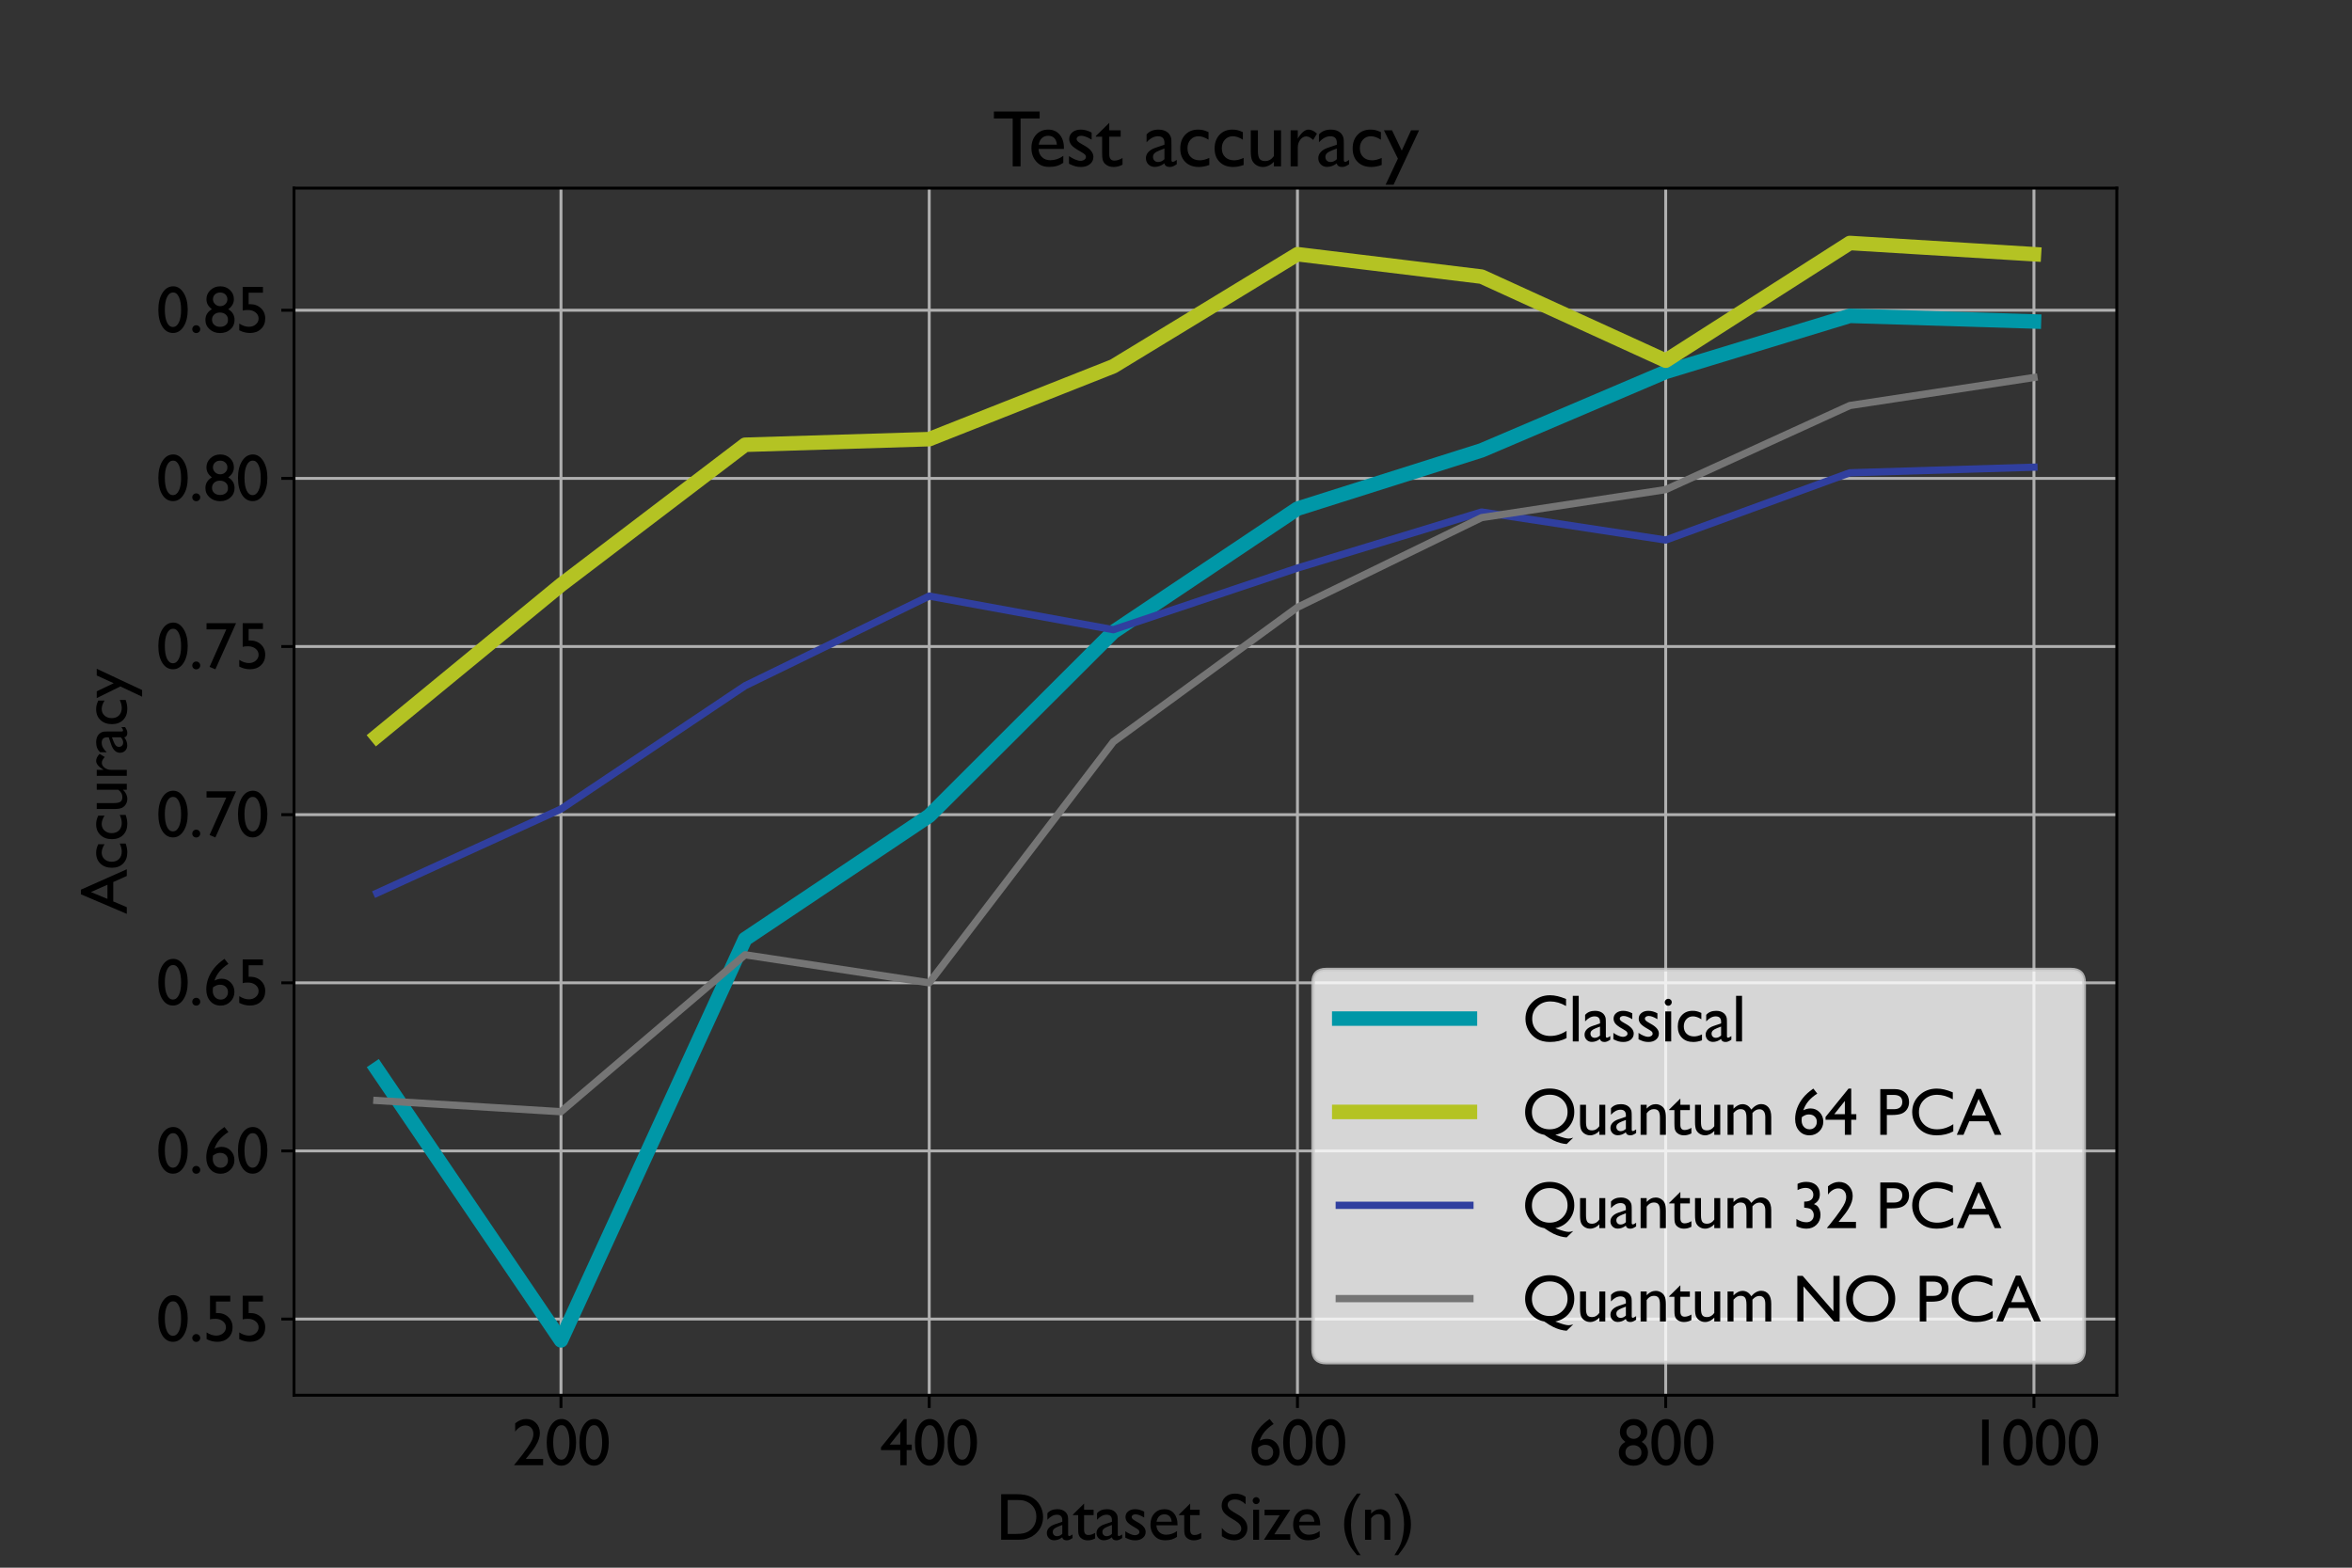 <?xml version="1.0" encoding="utf-8" standalone="no"?>
<!DOCTYPE svg PUBLIC "-//W3C//DTD SVG 1.1//EN"
  "http://www.w3.org/Graphics/SVG/1.1/DTD/svg11.dtd">
<svg xmlns:xlink="http://www.w3.org/1999/xlink" width="648pt" height="432pt" viewBox="0 0 648 432" xmlns="http://www.w3.org/2000/svg" version="1.1">
 <rect x="0" y="0" width="648" height="432" fill="#333333" stroke="none"/>
 <defs>
  <style type="text/css">*{stroke-linejoin: round; stroke-linecap: butt}</style>
 </defs>
 <g id="figure_1">
  <g id="patch_1">
   <path d="M 0 432 
L 648 432 
L 648 0 
L 0 0 
L 0 432 
z
" style="fill: none"/>
  </g>
  <g id="axes_1">
   <g id="patch_2">
    <path d="M 81 384.48 
L 583.2 384.48 
L 583.2 51.84 
L 81 51.84 
L 81 384.48 
z
" style="fill: none"/>
   </g>
   <g id="matplotlib.axis_1">
    <g id="xtick_1">
     <g id="line2d_1">
      <path d="M 154.555 384.48 
L 154.555 51.84 
" clip-path="url(#p3848983a99)" style="fill: none; stroke: #b0b0b0; stroke-width: 0.8; stroke-linecap: square"/>
     </g>
     <g id="line2d_2">
      <defs>
       <path id="mea73af6d0e" d="M 0 0 
L 0 3.5 
" style="stroke: #000000; stroke-width: 0.8"/>
      </defs>
      <g>
       <use xlink:href="#mea73af6d0e" x="154.555" y="384.48" style="stroke: #000000; stroke-width: 0.8"/>
      </g>
     </g>
     <g id="text_1">
      <!-- 200 -->
      <g transform="translate(141.055 403.759) scale(0.18 -0.18)">
       <defs>
        <path id="GillSansMT-32" d="M 1319 603 
L 2981 603 
L 2981 0 
L 219 0 
L 219 44 
L 481 353 
Q 1097 1116 1461 1647 
Q 1825 2178 1936 2450 
Q 2047 2722 2047 2988 
Q 2047 3356 1837 3579 
Q 1628 3803 1281 3803 
Q 1019 3803 764 3648 
Q 509 3494 306 3213 
L 306 4006 
Q 816 4422 1356 4422 
Q 1928 4422 2298 4040 
Q 2669 3659 2669 3072 
Q 2669 2809 2576 2511 
Q 2484 2213 2250 1823 
Q 2016 1434 1453 763 
L 1319 603 
z
" transform="scale(0.016)"/>
        <path id="GillSansMT-30" d="M 1625 4422 
Q 2225 4422 2617 3792 
Q 3009 3163 3009 2194 
Q 3009 1200 2617 578 
Q 2225 -44 1600 -44 
Q 966 -44 581 565 
Q 197 1175 197 2181 
Q 197 3175 594 3798 
Q 991 4422 1625 4422 
z
M 1631 3828 
L 1600 3828 
Q 1241 3828 1030 3386 
Q 819 2944 819 2188 
Q 819 1413 1025 972 
Q 1231 531 1594 531 
Q 1956 531 2165 972 
Q 2375 1413 2375 2169 
Q 2375 2928 2173 3378 
Q 1972 3828 1631 3828 
z
" transform="scale(0.016)"/>
       </defs>
       <use xlink:href="#GillSansMT-32"/>
       <use xlink:href="#GillSansMT-30" x="50"/>
       <use xlink:href="#GillSansMT-30" x="100"/>
      </g>
     </g>
    </g>
    <g id="xtick_2">
     <g id="line2d_3">
      <path d="M 256.009 384.48 
L 256.009 51.84 
" clip-path="url(#p3848983a99)" style="fill: none; stroke: #b0b0b0; stroke-width: 0.8; stroke-linecap: square"/>
     </g>
     <g id="line2d_4">
      <g>
       <use xlink:href="#mea73af6d0e" x="256.009" y="384.48" style="stroke: #000000; stroke-width: 0.8"/>
      </g>
     </g>
     <g id="text_2">
      <!-- 400 -->
      <g transform="translate(242.509 403.759) scale(0.18 -0.18)">
       <defs>
        <path id="GillSansMT-34" d="M 2272 4422 
L 2528 4422 
L 2528 1972 
L 3016 1972 
L 3016 1441 
L 2528 1441 
L 2528 0 
L 1919 0 
L 1919 1441 
L 72 1441 
L 72 1709 
L 2272 4422 
z
M 1919 1972 
L 1919 3238 
L 909 1972 
L 1919 1972 
z
" transform="scale(0.016)"/>
       </defs>
       <use xlink:href="#GillSansMT-34"/>
       <use xlink:href="#GillSansMT-30" x="50"/>
       <use xlink:href="#GillSansMT-30" x="100"/>
      </g>
     </g>
    </g>
    <g id="xtick_3">
     <g id="line2d_5">
      <path d="M 357.464 384.48 
L 357.464 51.84 
" clip-path="url(#p3848983a99)" style="fill: none; stroke: #b0b0b0; stroke-width: 0.8; stroke-linecap: square"/>
     </g>
     <g id="line2d_6">
      <g>
       <use xlink:href="#mea73af6d0e" x="357.464" y="384.48" style="stroke: #000000; stroke-width: 0.8"/>
      </g>
     </g>
     <g id="text_3">
      <!-- 600 -->
      <g transform="translate(343.964 403.759) scale(0.18 -0.18)">
       <defs>
        <path id="GillSansMT-36" d="M 1966 4378 
L 2028 4422 
L 2406 3944 
Q 1906 3622 1576 3240 
Q 1247 2859 1069 2344 
Q 1416 2522 1759 2522 
Q 2275 2522 2628 2156 
Q 2981 1791 2981 1259 
Q 2981 713 2597 331 
Q 2213 -50 1663 -50 
Q 1047 -50 667 383 
Q 288 816 288 1516 
Q 288 2041 483 2561 
Q 678 3081 1045 3536 
Q 1413 3991 1966 4378 
z
M 934 1697 
Q 909 1550 909 1369 
Q 909 1000 1123 762 
Q 1338 525 1672 525 
Q 1972 525 2167 728 
Q 2363 931 2363 1241 
Q 2363 1556 2155 1751 
Q 1947 1947 1606 1947 
Q 1431 1947 1289 1894 
Q 1147 1841 934 1697 
z
" transform="scale(0.016)"/>
       </defs>
       <use xlink:href="#GillSansMT-36"/>
       <use xlink:href="#GillSansMT-30" x="50"/>
       <use xlink:href="#GillSansMT-30" x="100"/>
      </g>
     </g>
    </g>
    <g id="xtick_4">
     <g id="line2d_7">
      <path d="M 458.918 384.48 
L 458.918 51.84 
" clip-path="url(#p3848983a99)" style="fill: none; stroke: #b0b0b0; stroke-width: 0.8; stroke-linecap: square"/>
     </g>
     <g id="line2d_8">
      <g>
       <use xlink:href="#mea73af6d0e" x="458.918" y="384.48" style="stroke: #000000; stroke-width: 0.8"/>
      </g>
     </g>
     <g id="text_4">
      <!-- 800 -->
      <g transform="translate(445.418 403.759) scale(0.18 -0.18)">
       <defs>
        <path id="GillSansMT-38" d="M 306 3194 
Q 306 3706 690 4064 
Q 1075 4422 1631 4422 
Q 2178 4422 2554 4067 
Q 2931 3713 2931 3194 
Q 2931 2609 2388 2228 
Q 2994 1878 2994 1197 
Q 2994 656 2600 303 
Q 2206 -50 1606 -50 
Q 1013 -50 609 311 
Q 206 672 206 1203 
Q 206 1869 825 2228 
Q 547 2453 426 2676 
Q 306 2900 306 3194 
z
M 2309 3175 
Q 2309 3459 2114 3643 
Q 1919 3828 1619 3828 
Q 1316 3828 1122 3647 
Q 928 3466 928 3181 
Q 928 2909 1133 2715 
Q 1338 2522 1625 2522 
Q 1909 2522 2109 2714 
Q 2309 2906 2309 3175 
z
M 2363 1172 
L 2363 1234 
Q 2363 1534 2148 1723 
Q 1934 1913 1594 1913 
Q 1259 1913 1048 1722 
Q 838 1531 838 1228 
Q 838 925 1053 734 
Q 1269 544 1613 544 
Q 1941 544 2152 719 
Q 2363 894 2363 1172 
z
" transform="scale(0.016)"/>
       </defs>
       <use xlink:href="#GillSansMT-38"/>
       <use xlink:href="#GillSansMT-30" x="50"/>
       <use xlink:href="#GillSansMT-30" x="100"/>
      </g>
     </g>
    </g>
    <g id="xtick_5">
     <g id="line2d_9">
      <path d="M 560.373 384.48 
L 560.373 51.84 
" clip-path="url(#p3848983a99)" style="fill: none; stroke: #b0b0b0; stroke-width: 0.8; stroke-linecap: square"/>
     </g>
     <g id="line2d_10">
      <g>
       <use xlink:href="#mea73af6d0e" x="560.373" y="384.48" style="stroke: #000000; stroke-width: 0.8"/>
      </g>
     </g>
     <g id="text_5">
      <!-- 1000 -->
      <g transform="translate(542.373 403.759) scale(0.18 -0.18)">
       <defs>
        <path id="GillSansMT-31" d="M 1294 4366 
L 1919 4366 
L 1919 0 
L 1294 0 
L 1294 4366 
z
" transform="scale(0.016)"/>
       </defs>
       <use xlink:href="#GillSansMT-31"/>
       <use xlink:href="#GillSansMT-30" x="50"/>
       <use xlink:href="#GillSansMT-30" x="100"/>
       <use xlink:href="#GillSansMT-30" x="150"/>
      </g>
     </g>
    </g>
    <g id="text_6">
     <!-- Dataset Size (n) -->
     <g transform="translate(274.421 424.319) scale(0.18 -0.18)">
      <defs>
       <path id="GillSansMT-44" d="M 488 6 
L 488 4366 
L 1959 4366 
Q 2850 4366 3369 4098 
Q 3888 3831 4194 3312 
Q 4500 2794 4500 2181 
Q 4500 1744 4331 1344 
Q 4163 944 3850 641 
Q 3531 328 3109 169 
Q 2863 72 2656 39 
Q 2450 6 1869 6 
L 488 6 
z
M 1894 3809 
L 1113 3809 
L 1113 563 
L 1913 563 
Q 2381 563 2640 627 
Q 2900 691 3073 789 
Q 3247 888 3391 1031 
Q 3853 1500 3853 2216 
Q 3853 2919 3378 3363 
Q 3203 3528 2976 3634 
Q 2750 3741 2547 3775 
Q 2344 3809 1894 3809 
z
" transform="scale(0.016)"/>
       <path id="GillSansMT-61" d="M 2209 1728 
L 2209 506 
Q 2209 359 2309 359 
Q 2413 359 2631 513 
L 2631 166 
Q 2438 41 2320 -4 
Q 2203 -50 2075 -50 
Q 1709 -50 1644 238 
Q 1281 -44 872 -44 
Q 572 -44 372 154 
Q 172 353 172 653 
Q 172 925 367 1139 
Q 563 1353 922 1478 
L 1650 1728 
L 1650 1881 
Q 1650 2400 1131 2400 
Q 666 2400 225 1919 
L 225 2541 
Q 556 2931 1178 2931 
Q 1644 2931 1925 2688 
Q 2019 2609 2094 2479 
Q 2169 2350 2189 2220 
Q 2209 2091 2209 1728 
z
M 1650 569 
L 1650 1422 
L 1269 1275 
Q 978 1159 858 1042 
Q 738 925 738 750 
Q 738 572 852 459 
Q 966 347 1147 347 
Q 1419 347 1650 569 
z
" transform="scale(0.016)"/>
       <path id="GillSansMT-74" d="M 0 2419 
L 1069 3469 
L 1069 2875 
L 1978 2875 
L 1978 2363 
L 1069 2363 
L 1069 953 
Q 1069 459 1478 459 
Q 1784 459 2125 666 
L 2125 134 
Q 1797 -50 1409 -50 
Q 1019 -50 759 178 
Q 678 247 625 333 
Q 572 419 536 558 
Q 500 697 500 1088 
L 500 2363 
L 0 2363 
L 0 2419 
z
" transform="scale(0.016)"/>
       <path id="GillSansMT-73" d="M 263 206 
L 263 819 
Q 503 650 754 545 
Q 1006 441 1178 441 
Q 1356 441 1484 528 
Q 1613 616 1613 738 
Q 1613 863 1530 945 
Q 1447 1028 1172 1184 
Q 622 1491 451 1708 
Q 281 1925 281 2181 
Q 281 2513 539 2722 
Q 797 2931 1203 2931 
Q 1625 2931 2069 2694 
L 2069 2131 
Q 1563 2438 1241 2438 
Q 1075 2438 973 2367 
Q 872 2297 872 2181 
Q 872 2081 964 1990 
Q 1056 1900 1288 1772 
L 1491 1656 
Q 2209 1250 2209 756 
Q 2209 403 1932 176 
Q 1656 -50 1222 -50 
Q 966 -50 766 4 
Q 566 59 263 206 
z
" transform="scale(0.016)"/>
       <path id="GillSansMT-65" d="M 2853 1388 
L 831 1388 
Q 853 975 1108 731 
Q 1363 488 1766 488 
Q 2328 488 2803 838 
L 2803 281 
Q 2541 106 2283 31 
Q 2025 -44 1678 -44 
Q 1203 -44 909 153 
Q 616 350 439 683 
Q 263 1016 263 1453 
Q 263 2109 634 2520 
Q 1006 2931 1600 2931 
Q 2172 2931 2512 2531 
Q 2853 2131 2853 1459 
L 2853 1388 
z
M 844 1728 
L 2291 1728 
Q 2269 2069 2087 2253 
Q 1906 2438 1600 2438 
Q 1294 2438 1098 2253 
Q 903 2069 844 1728 
z
" transform="scale(0.016)"/>
       <path id="GillSansMT-20" transform="scale(0.016)"/>
       <path id="GillSansMT-53" d="M 1563 1831 
L 1088 2119 
Q 641 2391 452 2655 
Q 263 2919 263 3263 
Q 263 3778 620 4100 
Q 978 4422 1550 4422 
Q 2097 4422 2553 4116 
L 2553 3406 
Q 2081 3859 1538 3859 
Q 1231 3859 1034 3717 
Q 838 3575 838 3353 
Q 838 3156 981 2984 
Q 1125 2813 1447 2625 
L 1925 2344 
Q 2725 1869 2725 1131 
Q 2725 606 2373 278 
Q 2022 -50 1459 -50 
Q 813 -50 281 347 
L 281 1141 
Q 788 500 1453 500 
Q 1747 500 1942 664 
Q 2138 828 2138 1075 
Q 2138 1475 1563 1831 
z
" transform="scale(0.016)"/>
       <path id="GillSansMT-69" d="M 697 4084 
Q 838 4084 938 3987 
Q 1038 3891 1038 3750 
Q 1038 3613 938 3513 
Q 838 3413 697 3413 
Q 566 3413 466 3514 
Q 366 3616 366 3750 
Q 366 3881 466 3982 
Q 566 4084 697 4084 
z
M 416 2875 
L 984 2875 
L 984 0 
L 416 0 
L 416 2875 
z
" transform="scale(0.016)"/>
       <path id="GillSansMT-7a" d="M 134 2875 
L 2591 2875 
L 1069 531 
L 2591 531 
L 2591 0 
L 72 0 
L 1581 2344 
L 134 2344 
L 134 2875 
z
" transform="scale(0.016)"/>
       <path id="GillSansMT-28" d="M 1638 4422 
L 1991 4422 
Q 1600 3841 1423 3428 
Q 1247 3016 1158 2483 
Q 1069 1950 1069 1453 
Q 1069 -253 1991 -1466 
L 1638 -1466 
L 1544 -1350 
Q 1191 -925 1020 -653 
Q 850 -381 681 53 
Q 409 747 409 1472 
Q 409 2209 681 2895 
Q 953 3581 1638 4422 
z
" transform="scale(0.016)"/>
       <path id="GillSansMT-6e" d="M 972 2875 
L 972 2509 
Q 1353 2931 1838 2931 
Q 2106 2931 2337 2792 
Q 2569 2653 2689 2411 
Q 2809 2169 2809 1644 
L 2809 0 
L 2241 0 
L 2241 1638 
Q 2241 2078 2106 2267 
Q 1972 2456 1656 2456 
Q 1253 2456 972 2053 
L 972 0 
L 391 0 
L 391 2875 
L 972 2875 
z
" transform="scale(0.016)"/>
       <path id="GillSansMT-29" d="M 428 -1466 
L 78 -1466 
Q 484 -853 656 -426 
Q 828 0 912 511 
Q 997 1022 997 1491 
Q 997 2034 898 2543 
Q 800 3053 604 3511 
Q 409 3969 78 4422 
L 428 4422 
L 525 4306 
Q 875 3891 1045 3619 
Q 1216 3347 1384 2909 
Q 1656 2216 1656 1478 
Q 1656 772 1409 119 
Q 1288 -206 1102 -528 
Q 916 -850 428 -1466 
z
" transform="scale(0.016)"/>
      </defs>
      <use xlink:href="#GillSansMT-44"/>
      <use xlink:href="#GillSansMT-61" x="75"/>
      <use xlink:href="#GillSansMT-74" x="117.676"/>
      <use xlink:href="#GillSansMT-61" x="150.977"/>
      <use xlink:href="#GillSansMT-73" x="193.652"/>
      <use xlink:href="#GillSansMT-65" x="232.129"/>
      <use xlink:href="#GillSansMT-74" x="280.029"/>
      <use xlink:href="#GillSansMT-20" x="313.33"/>
      <use xlink:href="#GillSansMT-53" x="341.113"/>
      <use xlink:href="#GillSansMT-69" x="386.914"/>
      <use xlink:href="#GillSansMT-7a" x="408.838"/>
      <use xlink:href="#GillSansMT-65" x="450.537"/>
      <use xlink:href="#GillSansMT-20" x="498.438"/>
      <use xlink:href="#GillSansMT-28" x="526.221"/>
      <use xlink:href="#GillSansMT-6e" x="558.545"/>
      <use xlink:href="#GillSansMT-29" x="608.545"/>
     </g>
    </g>
   </g>
   <g id="matplotlib.axis_2">
    <g id="ytick_1">
     <g id="line2d_11">
      <path d="M 81 363.491 
L 583.2 363.491 
" clip-path="url(#p3848983a99)" style="fill: none; stroke: #b0b0b0; stroke-width: 0.8; stroke-linecap: square"/>
     </g>
     <g id="line2d_12">
      <defs>
       <path id="m8ea22e7744" d="M 0 0 
L -3.5 0 
" style="stroke: #000000; stroke-width: 0.8"/>
      </defs>
      <g>
       <use xlink:href="#m8ea22e7744" x="81" y="363.491" style="stroke: #000000; stroke-width: 0.8"/>
      </g>
     </g>
     <g id="text_7">
      <!-- 0.55 -->
      <g transform="translate(43.054 369.631) scale(0.18 -0.18)">
       <defs>
        <path id="GillSansMT-2e" d="M 697 697 
Q 856 697 968 587 
Q 1081 478 1081 319 
Q 1081 163 970 56 
Q 859 -50 697 -50 
Q 538 -50 428 56 
Q 319 163 319 319 
Q 319 478 428 587 
Q 538 697 697 697 
z
" transform="scale(0.016)"/>
        <path id="GillSansMT-35" d="M 647 4366 
L 2584 4366 
L 2584 3809 
L 1216 3809 
L 1216 2706 
Q 1281 2713 1350 2713 
Q 1984 2713 2393 2327 
Q 2803 1941 2803 1344 
Q 2803 728 2398 342 
Q 1994 -44 1350 -44 
Q 819 -44 319 213 
L 319 856 
Q 791 550 1241 550 
Q 1634 550 1901 779 
Q 2169 1009 2169 1344 
Q 2169 1691 1878 1923 
Q 1588 2156 1153 2156 
Q 781 2156 647 2094 
L 647 4366 
z
" transform="scale(0.016)"/>
       </defs>
       <use xlink:href="#GillSansMT-30"/>
       <use xlink:href="#GillSansMT-2e" x="50"/>
       <use xlink:href="#GillSansMT-35" x="71.924"/>
       <use xlink:href="#GillSansMT-35" x="121.924"/>
      </g>
     </g>
    </g>
    <g id="ytick_2">
     <g id="line2d_13">
      <path d="M 81 317.158 
L 583.2 317.158 
" clip-path="url(#p3848983a99)" style="fill: none; stroke: #b0b0b0; stroke-width: 0.8; stroke-linecap: square"/>
     </g>
     <g id="line2d_14">
      <g>
       <use xlink:href="#m8ea22e7744" x="81" y="317.158" style="stroke: #000000; stroke-width: 0.8"/>
      </g>
     </g>
     <g id="text_8">
      <!-- 0.60 -->
      <g transform="translate(43.054 323.298) scale(0.18 -0.18)">
       <use xlink:href="#GillSansMT-30"/>
       <use xlink:href="#GillSansMT-2e" x="50"/>
       <use xlink:href="#GillSansMT-36" x="71.924"/>
       <use xlink:href="#GillSansMT-30" x="121.924"/>
      </g>
     </g>
    </g>
    <g id="ytick_3">
     <g id="line2d_15">
      <path d="M 81 270.825 
L 583.2 270.825 
" clip-path="url(#p3848983a99)" style="fill: none; stroke: #b0b0b0; stroke-width: 0.8; stroke-linecap: square"/>
     </g>
     <g id="line2d_16">
      <g>
       <use xlink:href="#m8ea22e7744" x="81" y="270.825" style="stroke: #000000; stroke-width: 0.8"/>
      </g>
     </g>
     <g id="text_9">
      <!-- 0.65 -->
      <g transform="translate(43.054 276.965) scale(0.18 -0.18)">
       <use xlink:href="#GillSansMT-30"/>
       <use xlink:href="#GillSansMT-2e" x="50"/>
       <use xlink:href="#GillSansMT-36" x="71.924"/>
       <use xlink:href="#GillSansMT-35" x="121.924"/>
      </g>
     </g>
    </g>
    <g id="ytick_4">
     <g id="line2d_17">
      <path d="M 81 224.492 
L 583.2 224.492 
" clip-path="url(#p3848983a99)" style="fill: none; stroke: #b0b0b0; stroke-width: 0.8; stroke-linecap: square"/>
     </g>
     <g id="line2d_18">
      <g>
       <use xlink:href="#m8ea22e7744" x="81" y="224.492" style="stroke: #000000; stroke-width: 0.8"/>
      </g>
     </g>
     <g id="text_10">
      <!-- 0.70 -->
      <g transform="translate(43.054 230.632) scale(0.18 -0.18)">
       <defs>
        <path id="GillSansMT-37" d="M 313 4366 
L 3138 4366 
L 1159 -50 
L 603 184 
L 2203 3769 
L 313 3769 
L 313 4366 
z
" transform="scale(0.016)"/>
       </defs>
       <use xlink:href="#GillSansMT-30"/>
       <use xlink:href="#GillSansMT-2e" x="50"/>
       <use xlink:href="#GillSansMT-37" x="71.924"/>
       <use xlink:href="#GillSansMT-30" x="121.924"/>
      </g>
     </g>
    </g>
    <g id="ytick_5">
     <g id="line2d_19">
      <path d="M 81 178.159 
L 583.2 178.159 
" clip-path="url(#p3848983a99)" style="fill: none; stroke: #b0b0b0; stroke-width: 0.8; stroke-linecap: square"/>
     </g>
     <g id="line2d_20">
      <g>
       <use xlink:href="#m8ea22e7744" x="81" y="178.159" style="stroke: #000000; stroke-width: 0.8"/>
      </g>
     </g>
     <g id="text_11">
      <!-- 0.75 -->
      <g transform="translate(43.054 184.299) scale(0.18 -0.18)">
       <use xlink:href="#GillSansMT-30"/>
       <use xlink:href="#GillSansMT-2e" x="50"/>
       <use xlink:href="#GillSansMT-37" x="71.924"/>
       <use xlink:href="#GillSansMT-35" x="121.924"/>
      </g>
     </g>
    </g>
    <g id="ytick_6">
     <g id="line2d_21">
      <path d="M 81 131.826 
L 583.2 131.826 
" clip-path="url(#p3848983a99)" style="fill: none; stroke: #b0b0b0; stroke-width: 0.8; stroke-linecap: square"/>
     </g>
     <g id="line2d_22">
      <g>
       <use xlink:href="#m8ea22e7744" x="81" y="131.826" style="stroke: #000000; stroke-width: 0.8"/>
      </g>
     </g>
     <g id="text_12">
      <!-- 0.80 -->
      <g transform="translate(43.054 137.966) scale(0.18 -0.18)">
       <use xlink:href="#GillSansMT-30"/>
       <use xlink:href="#GillSansMT-2e" x="50"/>
       <use xlink:href="#GillSansMT-38" x="71.924"/>
       <use xlink:href="#GillSansMT-30" x="121.924"/>
      </g>
     </g>
    </g>
    <g id="ytick_7">
     <g id="line2d_23">
      <path d="M 81 85.493 
L 583.2 85.493 
" clip-path="url(#p3848983a99)" style="fill: none; stroke: #b0b0b0; stroke-width: 0.8; stroke-linecap: square"/>
     </g>
     <g id="line2d_24">
      <g>
       <use xlink:href="#m8ea22e7744" x="81" y="85.493" style="stroke: #000000; stroke-width: 0.8"/>
      </g>
     </g>
     <g id="text_13">
      <!-- 0.85 -->
      <g transform="translate(43.054 91.633) scale(0.18 -0.18)">
       <use xlink:href="#GillSansMT-30"/>
       <use xlink:href="#GillSansMT-2e" x="50"/>
       <use xlink:href="#GillSansMT-38" x="71.924"/>
       <use xlink:href="#GillSansMT-35" x="121.924"/>
      </g>
     </g>
    </g>
    <g id="text_14">
     <!-- Accuracy -->
     <g transform="translate(34.931 251.834) rotate(-90) scale(0.18 -0.18)">
      <defs>
       <path id="GillSansMT-41" d="M 1875 4391 
L 2316 4391 
L 4269 0 
L 3628 0 
L 3047 1294 
L 1191 1294 
L 641 0 
L 0 0 
L 1875 4391 
z
M 2791 1850 
L 2088 3431 
L 1434 1850 
L 2791 1850 
z
" transform="scale(0.016)"/>
       <path id="GillSansMT-63" d="M 2559 672 
L 2559 109 
Q 2131 -50 1722 -50 
Q 1047 -50 645 350 
Q 244 750 244 1422 
Q 244 2100 634 2515 
Q 1025 2931 1663 2931 
Q 1884 2931 2061 2889 
Q 2238 2847 2497 2731 
L 2497 2125 
Q 2066 2400 1697 2400 
Q 1313 2400 1066 2129 
Q 819 1859 819 1441 
Q 819 1000 1086 740 
Q 1353 481 1806 481 
Q 2134 481 2559 672 
z
" transform="scale(0.016)"/>
       <path id="GillSansMT-75" d="M 2234 0 
L 2234 366 
Q 2053 169 1820 59 
Q 1588 -50 1356 -50 
Q 1084 -50 854 86 
Q 625 222 508 455 
Q 391 688 391 1228 
L 391 2875 
L 959 2875 
L 959 1234 
Q 959 781 1089 601 
Q 1219 422 1544 422 
Q 1950 422 2234 819 
L 2234 2875 
L 2803 2875 
L 2803 0 
L 2234 0 
z
" transform="scale(0.016)"/>
       <path id="GillSansMT-72" d="M 1013 2875 
L 1013 2216 
L 1044 2266 
Q 1456 2931 1869 2931 
Q 2191 2931 2541 2606 
L 2241 2106 
Q 1944 2388 1691 2388 
Q 1416 2388 1214 2125 
Q 1013 1863 1013 1503 
L 1013 0 
L 441 0 
L 441 2875 
L 1013 2875 
z
" transform="scale(0.016)"/>
       <path id="GillSansMT-79" d="M 2163 2875 
L 2803 2875 
L 769 -1466 
L 134 -1466 
L 1113 616 
L 0 2875 
L 647 2875 
L 1422 1253 
L 2163 2875 
z
" transform="scale(0.016)"/>
      </defs>
      <use xlink:href="#GillSansMT-41"/>
      <use xlink:href="#GillSansMT-63" x="66.699"/>
      <use xlink:href="#GillSansMT-63" x="110.498"/>
      <use xlink:href="#GillSansMT-75" x="154.297"/>
      <use xlink:href="#GillSansMT-72" x="204.297"/>
      <use xlink:href="#GillSansMT-61" x="243.896"/>
      <use xlink:href="#GillSansMT-63" x="286.572"/>
      <use xlink:href="#GillSansMT-79" x="330.371"/>
     </g>
    </g>
   </g>
   <g id="line2d_25">
    <path d="M 103.827 294.609 
L 154.555 369.36 
L 205.282 258.779 
L 256.009 224.801 
L 306.736 174.144 
L 357.464 140.166 
L 408.191 124.104 
L 458.918 102.482 
L 509.645 87.038 
L 560.373 88.582 
" clip-path="url(#p3848983a99)" style="fill: none; stroke: #0097a7; stroke-width: 4; stroke-linecap: square"/>
   </g>
   <g id="line2d_26">
    <path d="M 103.827 202.87 
L 154.555 161.17 
L 205.282 122.56 
L 256.009 121.015 
L 306.736 100.938 
L 357.464 70.049 
L 408.191 76.227 
L 458.918 99.393 
L 509.645 66.96 
L 560.373 70.049 
" clip-path="url(#p3848983a99)" style="fill: none; stroke: #b4c323; stroke-width: 4; stroke-linecap: square"/>
   </g>
   <g id="line2d_27">
    <path d="M 103.827 246.114 
L 154.555 222.948 
L 205.282 188.97 
L 256.009 164.259 
L 306.736 173.526 
L 357.464 156.537 
L 408.191 141.093 
L 458.918 148.815 
L 509.645 130.282 
L 560.373 128.737 
" clip-path="url(#p3848983a99)" style="fill: none; stroke: #303f9f; stroke-width: 2; stroke-linecap: square"/>
   </g>
   <g id="line2d_28">
    <path d="M 103.827 303.258 
L 154.555 306.347 
L 205.282 263.103 
L 256.009 270.825 
L 306.736 204.415 
L 357.464 167.348 
L 408.191 142.637 
L 458.918 134.915 
L 509.645 111.749 
L 560.373 104.026 
" clip-path="url(#p3848983a99)" style="fill: none; stroke: #757575; stroke-width: 2; stroke-linecap: square"/>
   </g>
   <g id="patch_3">
    <path d="M 81 384.48 
L 81 51.84 
" style="fill: none; stroke: #000000; stroke-width: 0.8; stroke-linejoin: miter; stroke-linecap: square"/>
   </g>
   <g id="patch_4">
    <path d="M 583.2 384.48 
L 583.2 51.84 
" style="fill: none; stroke: #000000; stroke-width: 0.8; stroke-linejoin: miter; stroke-linecap: square"/>
   </g>
   <g id="patch_5">
    <path d="M 81 384.48 
L 583.2 384.48 
" style="fill: none; stroke: #000000; stroke-width: 0.8; stroke-linejoin: miter; stroke-linecap: square"/>
   </g>
   <g id="patch_6">
    <path d="M 81 51.84 
L 583.2 51.84 
" style="fill: none; stroke: #000000; stroke-width: 0.8; stroke-linejoin: miter; stroke-linecap: square"/>
   </g>
   <g id="text_15">
    <!-- Test accuracy -->
    <g transform="translate(273.456 45.84) scale(0.216 -0.216)">
     <defs>
      <path id="GillSansMT-54" d="M 109 4372 
L 3756 4372 
L 3756 3816 
L 2234 3816 
L 2234 0 
L 1606 0 
L 1606 3816 
L 109 3816 
L 109 4372 
z
" transform="scale(0.016)"/>
     </defs>
     <use xlink:href="#GillSansMT-54"/>
     <use xlink:href="#GillSansMT-65" x="45.4"/>
     <use xlink:href="#GillSansMT-73" x="93.301"/>
     <use xlink:href="#GillSansMT-74" x="131.777"/>
     <use xlink:href="#GillSansMT-20" x="165.078"/>
     <use xlink:href="#GillSansMT-61" x="192.861"/>
     <use xlink:href="#GillSansMT-63" x="235.537"/>
     <use xlink:href="#GillSansMT-63" x="279.336"/>
     <use xlink:href="#GillSansMT-75" x="323.135"/>
     <use xlink:href="#GillSansMT-72" x="373.135"/>
     <use xlink:href="#GillSansMT-61" x="412.734"/>
     <use xlink:href="#GillSansMT-63" x="455.41"/>
     <use xlink:href="#GillSansMT-79" x="499.209"/>
    </g>
   </g>
   <g id="legend_1">
    <g id="patch_7">
     <path d="M 365.377 375.48 
L 570.6 375.48 
Q 574.2 375.48 574.2 371.88 
L 574.2 270.788 
Q 574.2 267.188 570.6 267.188 
L 365.377 267.188 
Q 361.777 267.188 361.777 270.788 
L 361.777 371.88 
Q 361.777 375.48 365.377 375.48 
z
" style="fill: #ffffff; opacity: 0.8; stroke: #cccccc; stroke-linejoin: miter"/>
    </g>
    <g id="line2d_29">
     <path d="M 368.978 280.688 
L 386.978 280.688 
L 404.978 280.688 
" style="fill: none; stroke: #0097a7; stroke-width: 4; stroke-linecap: square"/>
    </g>
    <g id="text_16">
     <!-- Classical  -->
     <g transform="translate(419.377 286.988) scale(0.18 -0.18)">
      <defs>
       <path id="GillSansMT-43" d="M 4244 1013 
L 4244 325 
Q 3556 -50 2656 -50 
Q 1925 -50 1415 244 
Q 906 538 609 1053 
Q 313 1569 313 2169 
Q 313 3122 992 3772 
Q 1672 4422 2669 4422 
Q 3356 4422 4197 4063 
L 4197 3391 
Q 3431 3828 2700 3828 
Q 1950 3828 1454 3354 
Q 959 2881 959 2169 
Q 959 1450 1446 987 
Q 1934 525 2694 525 
Q 3488 525 4244 1013 
z
" transform="scale(0.016)"/>
       <path id="GillSansMT-6c" d="M 416 4366 
L 984 4366 
L 984 0 
L 416 0 
L 416 4366 
z
" transform="scale(0.016)"/>
      </defs>
      <use xlink:href="#GillSansMT-43"/>
      <use xlink:href="#GillSansMT-6c" x="70.801"/>
      <use xlink:href="#GillSansMT-61" x="92.725"/>
      <use xlink:href="#GillSansMT-73" x="135.4"/>
      <use xlink:href="#GillSansMT-73" x="173.877"/>
      <use xlink:href="#GillSansMT-69" x="212.354"/>
      <use xlink:href="#GillSansMT-63" x="234.277"/>
      <use xlink:href="#GillSansMT-61" x="278.076"/>
      <use xlink:href="#GillSansMT-6c" x="320.752"/>
      <use xlink:href="#GillSansMT-20" x="342.676"/>
     </g>
    </g>
    <g id="line2d_30">
     <path d="M 368.978 306.411 
L 386.978 306.411 
L 404.978 306.411 
" style="fill: none; stroke: #b4c323; stroke-width: 4; stroke-linecap: square"/>
    </g>
    <g id="text_17">
     <!-- Quantum 64 PCA  -->
     <g transform="translate(419.377 312.711) scale(0.18 -0.18)">
      <defs>
       <path id="GillSansMT-51" d="M 4884 -275 
L 4256 -884 
Q 3963 -869 3642 -780 
Q 3322 -691 2992 -534 
Q 2663 -378 2113 0 
Q 1316 144 798 756 
Q 281 1369 281 2169 
Q 281 3147 947 3787 
Q 1613 4428 2631 4428 
Q 3644 4428 4314 3792 
Q 4984 3156 4984 2194 
Q 4984 1384 4478 771 
Q 3972 159 3169 0 
L 3334 -63 
Q 4106 -359 4447 -359 
Q 4634 -359 4884 -275 
z
M 2631 3834 
Q 1894 3834 1412 3359 
Q 931 2884 931 2163 
Q 931 1459 1415 992 
Q 1900 525 2631 525 
Q 3353 525 3847 1003 
Q 4341 1481 4341 2181 
Q 4341 2897 3856 3365 
Q 3372 3834 2631 3834 
z
" transform="scale(0.016)"/>
       <path id="GillSansMT-6d" d="M 2759 2088 
L 2759 0 
L 2188 0 
L 2188 1600 
Q 2188 2078 2059 2267 
Q 1931 2456 1613 2456 
Q 1434 2456 1286 2375 
Q 1138 2294 947 2088 
L 947 0 
L 378 0 
L 378 2875 
L 947 2875 
L 947 2497 
Q 1381 2931 1797 2931 
Q 2344 2931 2644 2413 
Q 3100 2938 3597 2938 
Q 4016 2938 4286 2631 
Q 4556 2325 4556 1697 
L 4556 0 
L 3988 0 
L 3988 1703 
Q 3988 2063 3841 2253 
Q 3694 2444 3419 2444 
Q 3066 2444 2759 2088 
z
" transform="scale(0.016)"/>
       <path id="GillSansMT-50" d="M 447 0 
L 447 4372 
L 1831 4372 
Q 2456 4372 2828 4034 
Q 3200 3697 3200 3128 
Q 3200 2747 3009 2453 
Q 2819 2159 2487 2026 
Q 2156 1894 1538 1894 
L 1075 1894 
L 1075 0 
L 447 0 
z
M 1722 3816 
L 1075 3816 
L 1075 2450 
L 1759 2450 
Q 2141 2450 2347 2629 
Q 2553 2809 2553 3144 
Q 2553 3816 1722 3816 
z
" transform="scale(0.016)"/>
      </defs>
      <use xlink:href="#GillSansMT-51"/>
      <use xlink:href="#GillSansMT-75" x="82.324"/>
      <use xlink:href="#GillSansMT-61" x="132.324"/>
      <use xlink:href="#GillSansMT-6e" x="175"/>
      <use xlink:href="#GillSansMT-74" x="225"/>
      <use xlink:href="#GillSansMT-75" x="258.301"/>
      <use xlink:href="#GillSansMT-6d" x="308.301"/>
      <use xlink:href="#GillSansMT-20" x="385.4"/>
      <use xlink:href="#GillSansMT-36" x="413.184"/>
      <use xlink:href="#GillSansMT-34" x="463.184"/>
      <use xlink:href="#GillSansMT-20" x="513.184"/>
      <use xlink:href="#GillSansMT-50" x="540.967"/>
      <use xlink:href="#GillSansMT-43" x="591.943"/>
      <use xlink:href="#GillSansMT-41" x="665.244"/>
      <use xlink:href="#GillSansMT-20" x="731.943"/>
     </g>
    </g>
    <g id="line2d_31">
     <path d="M 368.978 332.134 
L 386.978 332.134 
L 404.978 332.134 
" style="fill: none; stroke: #303f9f; stroke-width: 2; stroke-linecap: square"/>
    </g>
    <g id="text_18">
     <!-- Quantum 32 PCA  -->
     <g transform="translate(419.377 338.434) scale(0.18 -0.18)">
      <defs>
       <path id="GillSansMT-33" d="M 1153 2541 
L 1191 2541 
Q 1600 2541 1814 2709 
Q 2028 2878 2028 3200 
Q 2028 3491 1820 3672 
Q 1613 3853 1275 3853 
Q 934 3853 519 3641 
L 519 4238 
Q 900 4428 1350 4428 
Q 1953 4428 2301 4112 
Q 2650 3797 2650 3250 
Q 2650 2919 2515 2692 
Q 2381 2466 2088 2303 
Q 2344 2203 2462 2058 
Q 2581 1913 2647 1706 
Q 2713 1500 2713 1269 
Q 2713 697 2331 323 
Q 1950 -50 1369 -50 
Q 872 -50 409 191 
L 409 872 
Q 903 563 1369 563 
Q 1684 563 1876 750 
Q 2069 938 2069 1247 
Q 2069 1506 1909 1700 
Q 1816 1809 1702 1861 
Q 1588 1913 1209 1959 
L 1153 1966 
L 1153 2541 
z
" transform="scale(0.016)"/>
      </defs>
      <use xlink:href="#GillSansMT-51"/>
      <use xlink:href="#GillSansMT-75" x="82.324"/>
      <use xlink:href="#GillSansMT-61" x="132.324"/>
      <use xlink:href="#GillSansMT-6e" x="175"/>
      <use xlink:href="#GillSansMT-74" x="225"/>
      <use xlink:href="#GillSansMT-75" x="258.301"/>
      <use xlink:href="#GillSansMT-6d" x="308.301"/>
      <use xlink:href="#GillSansMT-20" x="385.4"/>
      <use xlink:href="#GillSansMT-33" x="413.184"/>
      <use xlink:href="#GillSansMT-32" x="463.184"/>
      <use xlink:href="#GillSansMT-20" x="513.184"/>
      <use xlink:href="#GillSansMT-50" x="540.967"/>
      <use xlink:href="#GillSansMT-43" x="591.943"/>
      <use xlink:href="#GillSansMT-41" x="665.244"/>
      <use xlink:href="#GillSansMT-20" x="731.943"/>
     </g>
    </g>
    <g id="line2d_32">
     <path d="M 368.978 357.857 
L 386.978 357.857 
L 404.978 357.857 
" style="fill: none; stroke: #757575; stroke-width: 2; stroke-linecap: square"/>
    </g>
    <g id="text_19">
     <!-- Quantum NO PCA  -->
     <g transform="translate(419.377 364.157) scale(0.18 -0.18)">
      <defs>
       <path id="GillSansMT-4e" d="M 3950 4366 
L 4544 4366 
L 4544 0 
L 4006 0 
L 1088 3359 
L 1088 0 
L 500 0 
L 500 4366 
L 1006 4366 
L 3950 978 
L 3950 4366 
z
" transform="scale(0.016)"/>
       <path id="GillSansMT-4f" d="M 2625 4428 
Q 3638 4428 4311 3787 
Q 4984 3147 4984 2181 
Q 4984 1216 4304 583 
Q 3625 -50 2591 -50 
Q 1603 -50 945 583 
Q 288 1216 288 2169 
Q 288 3147 950 3787 
Q 1613 4428 2625 4428 
z
M 2650 3834 
Q 1900 3834 1417 3365 
Q 934 2897 934 2169 
Q 934 1463 1418 994 
Q 1903 525 2631 525 
Q 3363 525 3852 1003 
Q 4341 1481 4341 2194 
Q 4341 2888 3852 3361 
Q 3363 3834 2650 3834 
z
" transform="scale(0.016)"/>
      </defs>
      <use xlink:href="#GillSansMT-51"/>
      <use xlink:href="#GillSansMT-75" x="82.324"/>
      <use xlink:href="#GillSansMT-61" x="132.324"/>
      <use xlink:href="#GillSansMT-6e" x="175"/>
      <use xlink:href="#GillSansMT-74" x="225"/>
      <use xlink:href="#GillSansMT-75" x="258.301"/>
      <use xlink:href="#GillSansMT-6d" x="308.301"/>
      <use xlink:href="#GillSansMT-20" x="385.4"/>
      <use xlink:href="#GillSansMT-4e" x="413.184"/>
      <use xlink:href="#GillSansMT-4f" x="491.26"/>
      <use xlink:href="#GillSansMT-20" x="573.584"/>
      <use xlink:href="#GillSansMT-50" x="601.367"/>
      <use xlink:href="#GillSansMT-43" x="652.344"/>
      <use xlink:href="#GillSansMT-41" x="725.645"/>
      <use xlink:href="#GillSansMT-20" x="792.344"/>
     </g>
    </g>
   </g>
  </g>
 </g>
 <defs>
  <clipPath id="p3848983a99">
   <rect x="81" y="51.84" width="502.2" height="332.64"/>
  </clipPath>
 </defs>
</svg>
